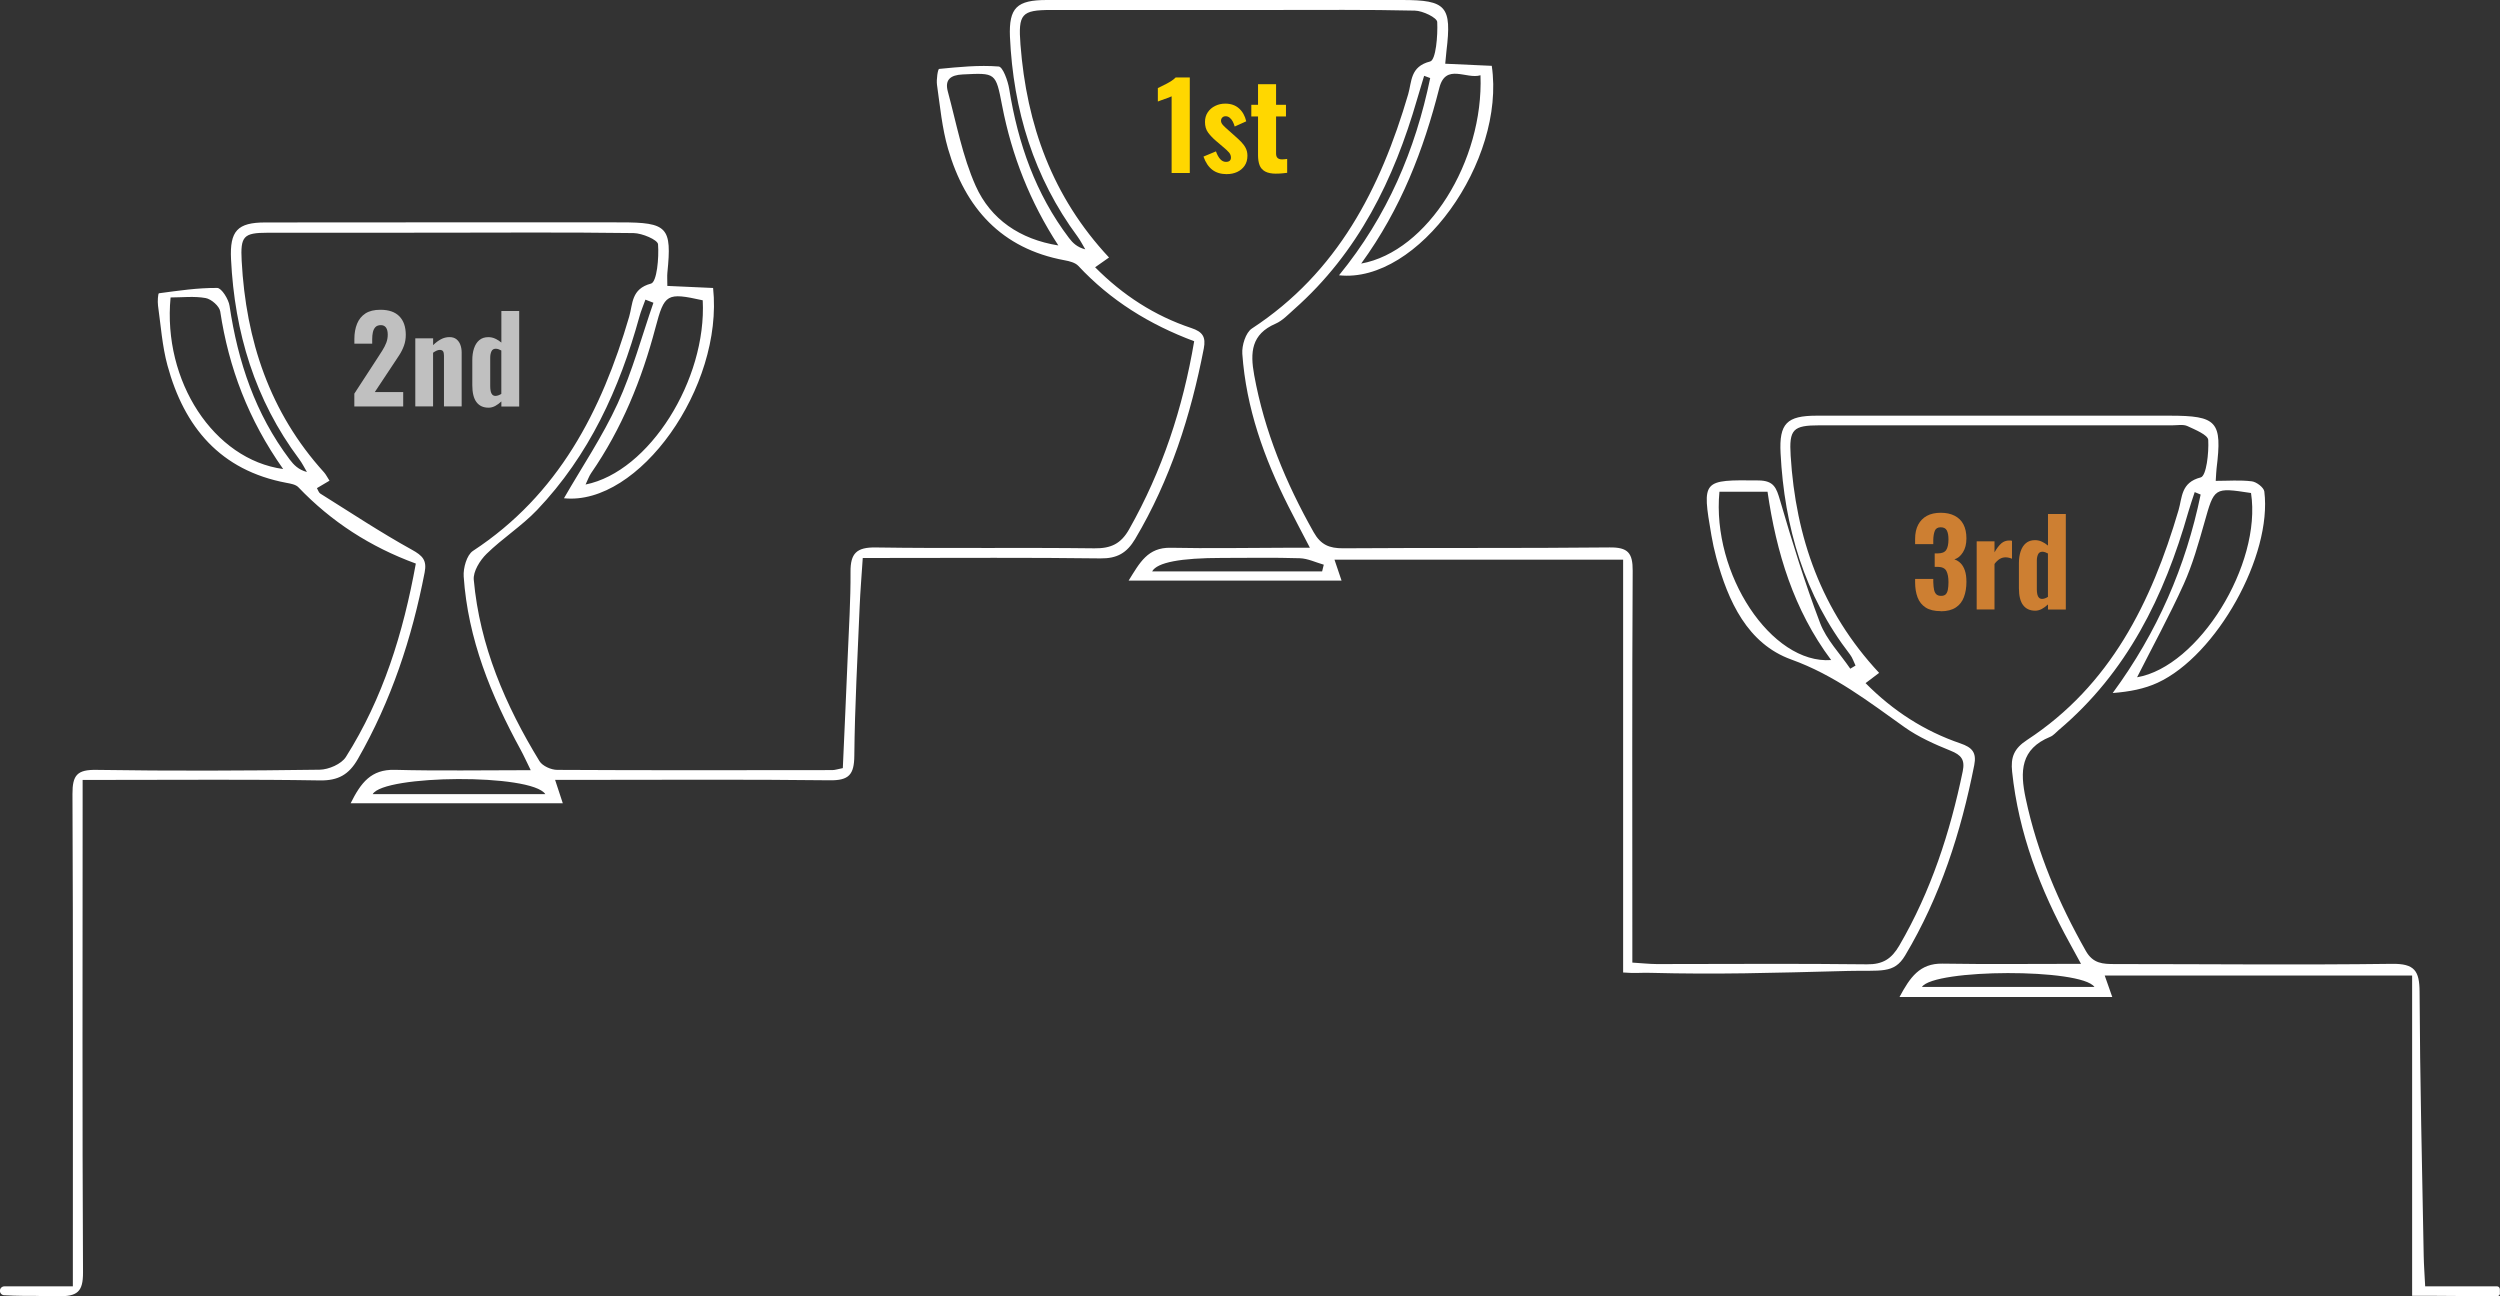 <?xml version="1.0" encoding="UTF-8"?>
<svg id="Layer_2" data-name="Layer 2" xmlns="http://www.w3.org/2000/svg" viewBox="0 0 580.67 301.09">
  <rect x="0" y="0" width="580.67" height="301.09" fill="#333333" stroke="none"/>
  <defs>
    <style>
      .cls-1 {
        fill: #fff;
      }

      .cls-2 {
        fill: silver;
      }

      .cls-3 {
        fill: #cd7f32;
      }

      .cls-4 {
        fill: gold;
      }
    </style>
  </defs>
  <g id="Layer_1-2" data-name="Layer 1">
    <g>
      <path class="cls-1" d="m580.67,300.39c0,.38-.32.7-.71.69-13.48-.09-7.64-.04-13.98-.1q-3.37.01-5.72,0v-74.39h-71.4c.55,1.57,1.06,3.03,1.75,4.98h-49.42c2.46-4.57,4.69-7.83,9.96-7.75,10.36.17,20.73.05,32.2.05-1.17-2.15-1.91-3.5-2.65-4.85-6.84-12.45-11.84-25.5-13.35-39.77-.36-3.37.43-5.39,3.47-7.38,19.37-12.68,28.89-31.98,35.18-53.36.88-2.99.54-6.44,5.15-7.62,1.33-.34,1.91-5.7,1.75-8.7-.07-1.18-3.03-2.38-4.83-3.22-.98-.45-2.31-.18-3.48-.18-27.33,0-54.66-.01-81.99,0-6.16,0-7.07.94-6.69,7.05,1.17,18.98,7.13,36.06,20.55,50.45-1.11.84-2.04,1.54-3.15,2.38,6.4,6.47,13.67,11.14,22.03,14,2.71.93,3.8,2.1,3.21,5.06-3.08,15.57-7.86,30.48-16.05,44.2-2.59,4.35-5.63,3.39-13.29,3.59-18.26.48-30.33.84-45.92.44-2.26-.06-3.49.15-6.29-.08v-95.88h-67.04c.48,1.41.97,2.87,1.64,4.86h-49.46c2.59-4.17,4.43-7.74,9.79-7.63,8.71.18,17.44.02,26.15,0,1.78,0,3.56,0,6.17,0-1.97-3.8-3.53-6.71-5.01-9.66-5.63-11.17-9.8-22.81-10.69-35.38-.14-1.95.78-4.93,2.22-5.88,19.88-13.01,29.87-32.48,36.3-54.4.87-2.96.43-6.45,5.11-7.63,1.33-.34,1.79-5.99,1.64-9.17-.05-1-3.34-2.6-5.18-2.64-11.06-.26-22.13-.14-33.2-.15-17.1,0-34.21,0-51.31,0-6.89,0-7.65.94-7.11,8.04,1.43,18.61,7.38,35.34,20.57,49.45-1.12.78-2.09,1.46-3.23,2.27,6.42,6.48,13.81,11.27,22.36,14.12,2.62.87,3.4,2.07,2.88,4.75-3.02,15.58-7.78,30.5-15.94,44.24-1.93,3.25-4.19,4.56-8.07,4.51-16.43-.22-32.86-.1-49.29-.1-1.81,0-3.62,0-5.91,0-.26,4.03-.57,7.65-.72,11.27-.48,11.56-1.13,23.12-1.24,34.68-.04,4.38-1.25,5.75-5.71,5.69-18.94-.23-37.89-.1-56.84-.1-2.15,0-4.3,0-6.95,0,.65,1.98,1.13,3.44,1.79,5.44h-49.28c2.38-4.78,4.75-7.91,10.25-7.77,10.21.27,20.44.08,31.58.08-.96-1.94-1.59-3.36-2.33-4.72-6.89-12.62-12.26-25.76-13.24-40.27-.13-1.97.71-4.99,2.15-5.94,19.86-13.03,29.88-32.48,36.29-54.42.86-2.94.43-6.44,5.07-7.67,1.36-.36,1.87-6,1.63-9.13-.08-1.04-3.68-2.57-5.68-2.6-15.59-.21-31.19-.1-46.78-.09-12.74,0-25.49-.01-38.23.01-5.59.01-6.33.8-6.02,6.53.99,18.46,6.49,35.18,19.13,49.12.43.48.72,1.09,1.27,1.94-1.04.61-1.94,1.15-2.92,1.73.27.46.42,1.04.79,1.27,7.05,4.41,14,9.02,21.27,13.04,2.5,1.38,3.51,2.45,2.96,5.27-2.95,15.25-7.76,29.81-15.52,43.35-2.07,3.61-4.56,5.03-8.83,4.96-16.09-.27-32.19-.11-48.29-.12-1.98,0-3.97,0-6.8,0,0,2.39,0,4.31,0,6.24,0,36.05-.1,72.1.09,108.16.02,4.56-1.36,5.54-5.68,5.54-2.01.06-4.73-.16-8.1-.1-1.51,0-3.02-.08-4.54-.15-.55-.02-.98-.47-.98-1.03h0c0-.57.46-1.03,1.03-1.03h15.91c0-2.31,0-4.25,0-6.19,0-36.05.08-72.1-.09-108.16-.02-4.41,1.1-5.69,5.6-5.61,17.27.27,34.54.2,51.81-.04,2.09-.03,5.06-1.31,6.1-2.97,8.62-13.63,13.31-28.74,16.24-44.91-10.58-3.88-19.64-9.73-27.28-17.73-.61-.64-1.8-.84-2.77-1.02-15.35-2.89-23.74-12.92-27.64-27.29-1.22-4.5-1.54-9.24-2.19-13.88-.13-.97,0-2.83.21-2.86,4.5-.6,9.03-1.28,13.54-1.24,1.01.01,2.64,2.61,2.87,4.18,1.94,12.98,5.98,25.08,13.96,35.66.95,1.25,2.04,2.39,4.01,2.91-.6-1.01-1.12-2.08-1.82-3.01-10.28-13.76-14.98-29.43-15.81-46.4-.32-6.6,1.49-8.55,7.97-8.55,27.5-.03,55-.03,82.49-.02,10.96,0,11.96,1.11,10.89,11.68-.08.82-.01,1.66-.01,3.08,3.57.16,7.15.32,10.63.48,2.44,23.05-17.28,50.65-34.64,48.84,4.22-7.33,8.97-14.37,12.46-21.98,3.44-7.51,5.6-15.6,8.32-23.43-.62-.24-1.24-.48-1.86-.72-.48,1.34-1.04,2.65-1.41,4.01-4.61,16.71-11.67,32.16-23.76,44.85-3.56,3.73-8.04,6.57-11.73,10.19-1.53,1.5-3.14,4.08-2.97,6.01,1.39,15.34,7.33,29.15,15.27,42.14.69,1.12,2.71,2.02,4.12,2.02,21.29.12,42.59.07,63.88.05.64,0,1.28-.23,2.45-.46.38-8.67.79-17.33,1.14-25.99.27-6.53.69-13.07.65-19.6-.03-4.28,1.4-5.73,5.85-5.66,16.93.26,33.87-.01,50.8.2,3.83.05,6.16-1.05,8.06-4.42,7.68-13.58,12.47-28.08,15.11-43.68-10.45-3.9-19.46-9.51-26.91-17.5-.71-.76-2.06-1.1-3.17-1.3-14.71-2.71-23.1-12.14-27.09-25.9-1.39-4.79-1.85-9.86-2.56-14.82-.18-1.25.19-3.7.49-3.73,4.6-.45,9.25-.92,13.83-.56.97.07,2.14,3.31,2.45,5.22,2.03,12.61,6.11,24.36,13.9,34.63.86,1.13,1.89,2.14,3.77,2.62-.59-.98-1.1-2.01-1.77-2.93-10.21-13.8-14.96-29.46-15.73-46.44C234.31,1.77,236.18,0,243.16,0c27.5,0,55,0,82.5,0,10.3,0,11.56,1.46,10.31,11.81-.1.82-.16,1.64-.29,2.99,3.76.17,7.33.33,10.81.49,3.26,22.11-17.07,50.64-35.48,48.65,11.24-13.75,17.74-29.13,21.18-45.81l-1.41-.52c-.54,1.8-1.1,3.6-1.62,5.41-5.39,18.68-13.7,35.65-28.55,48.79-1.38,1.22-2.72,2.67-4.35,3.38-5.62,2.44-5.92,6.63-4.95,11.94,2.37,13.05,7.34,25.02,13.82,36.5,1.65,2.92,3.63,3.74,6.86,3.72,20.62-.15,41.25.02,61.87-.2,4.26-.05,5.38,1.27,5.36,5.41-.16,28.17-.08,56.34-.08,84.51,0,1.99,0,3.98,0,6.51,2.17.13,3.93.33,5.7.34,16.26,0,32.53-.14,48.79.06,3.71.04,5.72-1.27,7.53-4.38,7.35-12.62,11.78-26.24,14.72-40.45.56-2.71-.35-3.79-2.81-4.78-3.71-1.5-7.47-3.17-10.71-5.47-8.36-5.94-16.25-12.09-26.31-15.72-10.15-3.66-14.67-13.52-17.42-23.7-.46-1.69-.83-3.42-1.13-5.15-2.21-12.93-2.1-12.88,10.94-12.74,3.6.04,4.16,1.73,5.01,4.63,2.8,9.59,5.75,19.16,9.3,28.49,1.47,3.87,4.62,7.09,7.01,10.61.41-.24.81-.48,1.22-.73-.42-.85-.7-1.81-1.27-2.55-10.64-13.78-15.26-29.65-16.14-46.77-.36-6.93,1.46-8.71,8.36-8.72,27.33-.01,54.66-.01,81.99,0,11.08,0,12.26,1.34,10.92,12.23-.08.65-.09,1.31-.2,2.91,2.92,0,5.69-.23,8.4.11,1.08.14,2.77,1.43,2.89,2.36,1.86,14.89-11.07,38.09-24.78,44.42-3.07,1.42-6.49,2.08-10.44,2.39,10.37-14.1,16.99-29.43,20.43-46.1-.46-.19-.92-.38-1.38-.57-.5,1.55-1.04,3.08-1.49,4.64-5.56,19.54-14.22,37.24-30.11,50.64-.64.54-1.21,1.26-1.96,1.56-6.89,2.83-7.05,7.97-5.69,14.34,2.68,12.63,7.64,24.22,13.96,35.39,1.68,2.96,3.96,3.05,6.72,3.05,21.46,0,42.92.23,64.38-.05,5.25-.07,6.4,1.6,6.42,6.53.09,20.45.59,40.9.96,61.36.04,2.15.21,4.3.34,7.01h16.66c.38,0,.69.31.69.69v.93Zm-181.3-186.18c-1.83,19.08,12.06,40.11,25.95,39.1-8.72-11.68-12.73-25-14.78-39.1h-11.16Zm-153.55-57.2c-6.55-10.05-10.82-20.85-13.06-32.48-1.49-7.73-1.49-7.61-9.16-7.24-2.87.14-4.19,1.24-3.45,3.97,1.99,7.36,3.39,15.03,6.47,21.92,3.48,7.77,10.3,12.41,19.2,13.83Zm-180.05,51.93c-8.11-11.5-12.64-23.54-14.62-36.61-.19-1.22-2.07-2.86-3.38-3.1-2.67-.48-5.49-.14-8.15-.14-1.86,19.41,10.03,37.66,26.16,39.85Zm430.6,48.37c14.25-2.44,29.02-26.13,26.47-42.8-8.62-1.32-8.52-1.29-10.83,6.88-1.37,4.83-2.74,9.72-4.79,14.27-3.34,7.39-7.25,14.53-10.85,21.66Zm-180.21-96.09c15.43-2.8,28.47-23.79,27.71-43.74-3.27,1.01-8.08-2.89-9.56,2.94-3.65,14.36-8.85,27.99-18.15,40.8Zm-152.94,8.53c-8.36-1.85-8.89-1.53-10.98,6.38-3.18,12.05-7.82,23.46-14.94,33.76-.49.71-.78,1.58-1.29,2.65,14.8-2.97,28.17-24.36,27.21-42.8Zm-36.56,114.7c-3.19-4.83-37.52-4.5-40.09,0h40.09Zm180.43-51.74c.13-.52.26-1.03.38-1.55-1.86-.53-3.7-1.44-5.58-1.5-6.01-.19-12.02-.07-18.04-.07q-14.51,0-16.24,3.12h39.47Zm139.32,96.52h40.06c-3.12-4.36-37.22-4.21-40.06,0Z"/>
      <g>
        <path class="cls-4" d="m272.13,40.18v-17.81c-.17.09-.39.19-.67.29-.28.1-.59.21-.92.33-.33.12-.64.23-.93.33s-.52.19-.68.26v-3.12c.22-.11.52-.26.89-.44s.77-.38,1.19-.6c.42-.22.82-.46,1.19-.71.37-.26.66-.49.86-.71h3.29v22.19h-4.22Z"/>
        <path class="cls-4" d="m284.98,40.45c-1.37,0-2.5-.33-3.38-1-.89-.67-1.58-1.69-2.07-3.08l2.9-1.21c.27.77.6,1.37.99,1.8s.83.64,1.34.64c.38,0,.67-.09.86-.26.19-.17.29-.42.29-.73,0-.44-.15-.83-.44-1.18s-.81-.83-1.56-1.45l-1.48-1.26c-.77-.66-1.38-1.31-1.85-1.96s-.7-1.46-.7-2.42c0-.86.21-1.61.64-2.25s1-1.14,1.73-1.49c.72-.36,1.5-.53,2.34-.53,1.3,0,2.36.37,3.19,1.11.83.74,1.39,1.74,1.68,3l-2.68,1.21c-.11-.4-.26-.78-.44-1.14-.18-.36-.42-.65-.7-.89-.28-.24-.6-.36-.95-.36s-.59.1-.79.3c-.2.2-.3.46-.3.77,0,.33.17.68.51,1.04s.81.8,1.41,1.31l1.48,1.32c.44.38.87.79,1.29,1.22.42.43.77.9,1.04,1.42.27.52.41,1.12.41,1.79,0,.91-.22,1.69-.66,2.33-.44.64-1.02,1.12-1.74,1.45s-1.51.49-2.37.49Z"/>
        <path class="cls-4" d="m296.43,40.34c-1.1,0-1.95-.17-2.58-.51-.62-.34-1.05-.83-1.29-1.46s-.36-1.42-.36-2.33v-8.99h-1.56v-2.71h1.56v-4.79h4.19v4.79h2.3v2.71h-2.3v8.6c0,.49.12.84.37,1.06s.59.31,1.03.31c.22,0,.43-.01.63-.04.2-.03.38-.05.55-.07v3.23c-.26.04-.62.08-1.1.12-.48.05-.96.07-1.45.07Z"/>
      </g>
      <g>
        <path class="cls-2" d="m82.3,94.42v-2.99l5.4-8.3c.4-.62.78-1.21,1.14-1.78.36-.57.65-1.15.88-1.74.23-.59.34-1.23.34-1.9,0-.71-.14-1.26-.41-1.63s-.67-.56-1.18-.56c-.55,0-.97.15-1.26.45-.29.3-.49.7-.6,1.19s-.16,1.03-.16,1.62v1.04h-4.14v-1.1c0-1.32.21-2.48.62-3.51.41-1.02,1.06-1.82,1.94-2.4.89-.58,2.05-.86,3.49-.86,1.95,0,3.42.51,4.41,1.53s1.48,2.46,1.48,4.3c0,.9-.14,1.72-.41,2.48-.27.76-.63,1.49-1.08,2.19-.45.7-.93,1.43-1.44,2.18l-4.27,6.44h6.6v3.34h-11.34Z"/>
        <path class="cls-2" d="m96.46,94.42v-15.84h4.14v1.59c.57-.57,1.16-1.02,1.8-1.36.63-.34,1.3-.51,2.01-.51.66,0,1.19.17,1.6.49.41.33.72.76.92,1.3.2.54.3,1.15.3,1.82v12.49h-4.11v-11.81c0-.44-.07-.77-.21-.99-.14-.22-.4-.33-.78-.33-.22,0-.46.06-.73.18-.27.12-.53.28-.81.48v12.47h-4.14Z"/>
        <path class="cls-2" d="m113.45,94.69c-1.21,0-2.13-.43-2.78-1.29-.65-.86-.97-2.17-.97-3.94v-5.81c0-1.02.13-1.94.4-2.74.27-.8.67-1.44,1.22-1.9.55-.47,1.25-.7,2.11-.7.57,0,1.11.12,1.62.36.51.24.98.54,1.4.9v-7.34h4.14v22.19h-4.14v-1.18c-.46.44-.94.79-1.44,1.06-.5.26-1.02.4-1.55.4Zm1.67-2.74c.18,0,.39-.04.62-.12.23-.08.46-.2.7-.34v-10.08c-.2-.11-.41-.21-.63-.29-.22-.08-.44-.12-.66-.12-.48,0-.81.2-1,.6-.19.4-.29.89-.29,1.45v6.69c0,.42.04.8.11,1.14.07.34.2.6.38.79.18.19.44.29.77.29Z"/>
      </g>
      <g>
        <path class="cls-3" d="m450.79,141.95c-1.48,0-2.65-.28-3.52-.84-.87-.56-1.49-1.34-1.88-2.36-.38-1.01-.57-2.18-.57-3.49v-.79h4.22v.74c.02.71.08,1.3.18,1.77s.28.82.53,1.06c.26.24.62.36,1.1.36s.86-.12,1.09-.37c.24-.25.4-.61.49-1.08.09-.48.14-1.06.14-1.75,0-1.11-.17-1.98-.49-2.59s-.99-.93-1.97-.95h-.74v-3.12h.66c.99,0,1.66-.26,2.01-.79s.53-1.36.53-2.49c0-.88-.13-1.56-.38-2.05s-.73-.74-1.42-.74-1.15.27-1.37.82c-.22.55-.34,1.25-.36,2.11v.99h-4.22v-1.21c0-1.3.24-2.4.71-3.3.48-.9,1.15-1.59,2.03-2.07.88-.47,1.95-.71,3.21-.71s2.34.23,3.23.69c.89.46,1.58,1.12,2.04,2s.7,1.96.7,3.26-.27,2.37-.81,3.23c-.54.86-1.2,1.41-1.99,1.64.55.18,1.03.48,1.45.9s.75.98.99,1.69c.24.7.36,1.57.36,2.62,0,1.33-.19,2.52-.58,3.55-.38,1.03-1.01,1.84-1.89,2.42-.88.58-2.04.88-3.48.88Z"/>
        <path class="cls-3" d="m459.12,141.57v-15.84h4.14v2.55c.53-.93,1.06-1.62,1.58-2.07.52-.45,1.14-.67,1.85-.67.13,0,.24,0,.34.01.1,0,.2.03.29.07v4.16c-.2-.09-.43-.17-.69-.23s-.52-.1-.79-.1c-.51,0-.98.13-1.4.4-.42.26-.81.64-1.18,1.14v10.57h-4.14Z"/>
        <path class="cls-3" d="m472.68,141.84c-1.2,0-2.13-.43-2.78-1.29-.65-.86-.97-2.17-.97-3.94v-5.81c0-1.02.13-1.94.4-2.74.27-.8.67-1.44,1.22-1.9s1.25-.7,2.11-.7c.57,0,1.11.12,1.62.36s.98.54,1.4.9v-7.34h4.14v22.19h-4.14v-1.18c-.46.44-.94.79-1.44,1.06-.5.26-1.02.4-1.55.4Zm1.67-2.74c.18,0,.39-.04.62-.12.23-.08.46-.2.7-.34v-10.08c-.2-.11-.41-.21-.63-.29-.22-.08-.44-.12-.66-.12-.48,0-.81.2-1,.6-.19.4-.29.89-.29,1.45v6.69c0,.42.04.8.11,1.14s.2.6.38.79c.18.19.44.29.77.29Z"/>
      </g>
    </g>
  </g>
</svg>